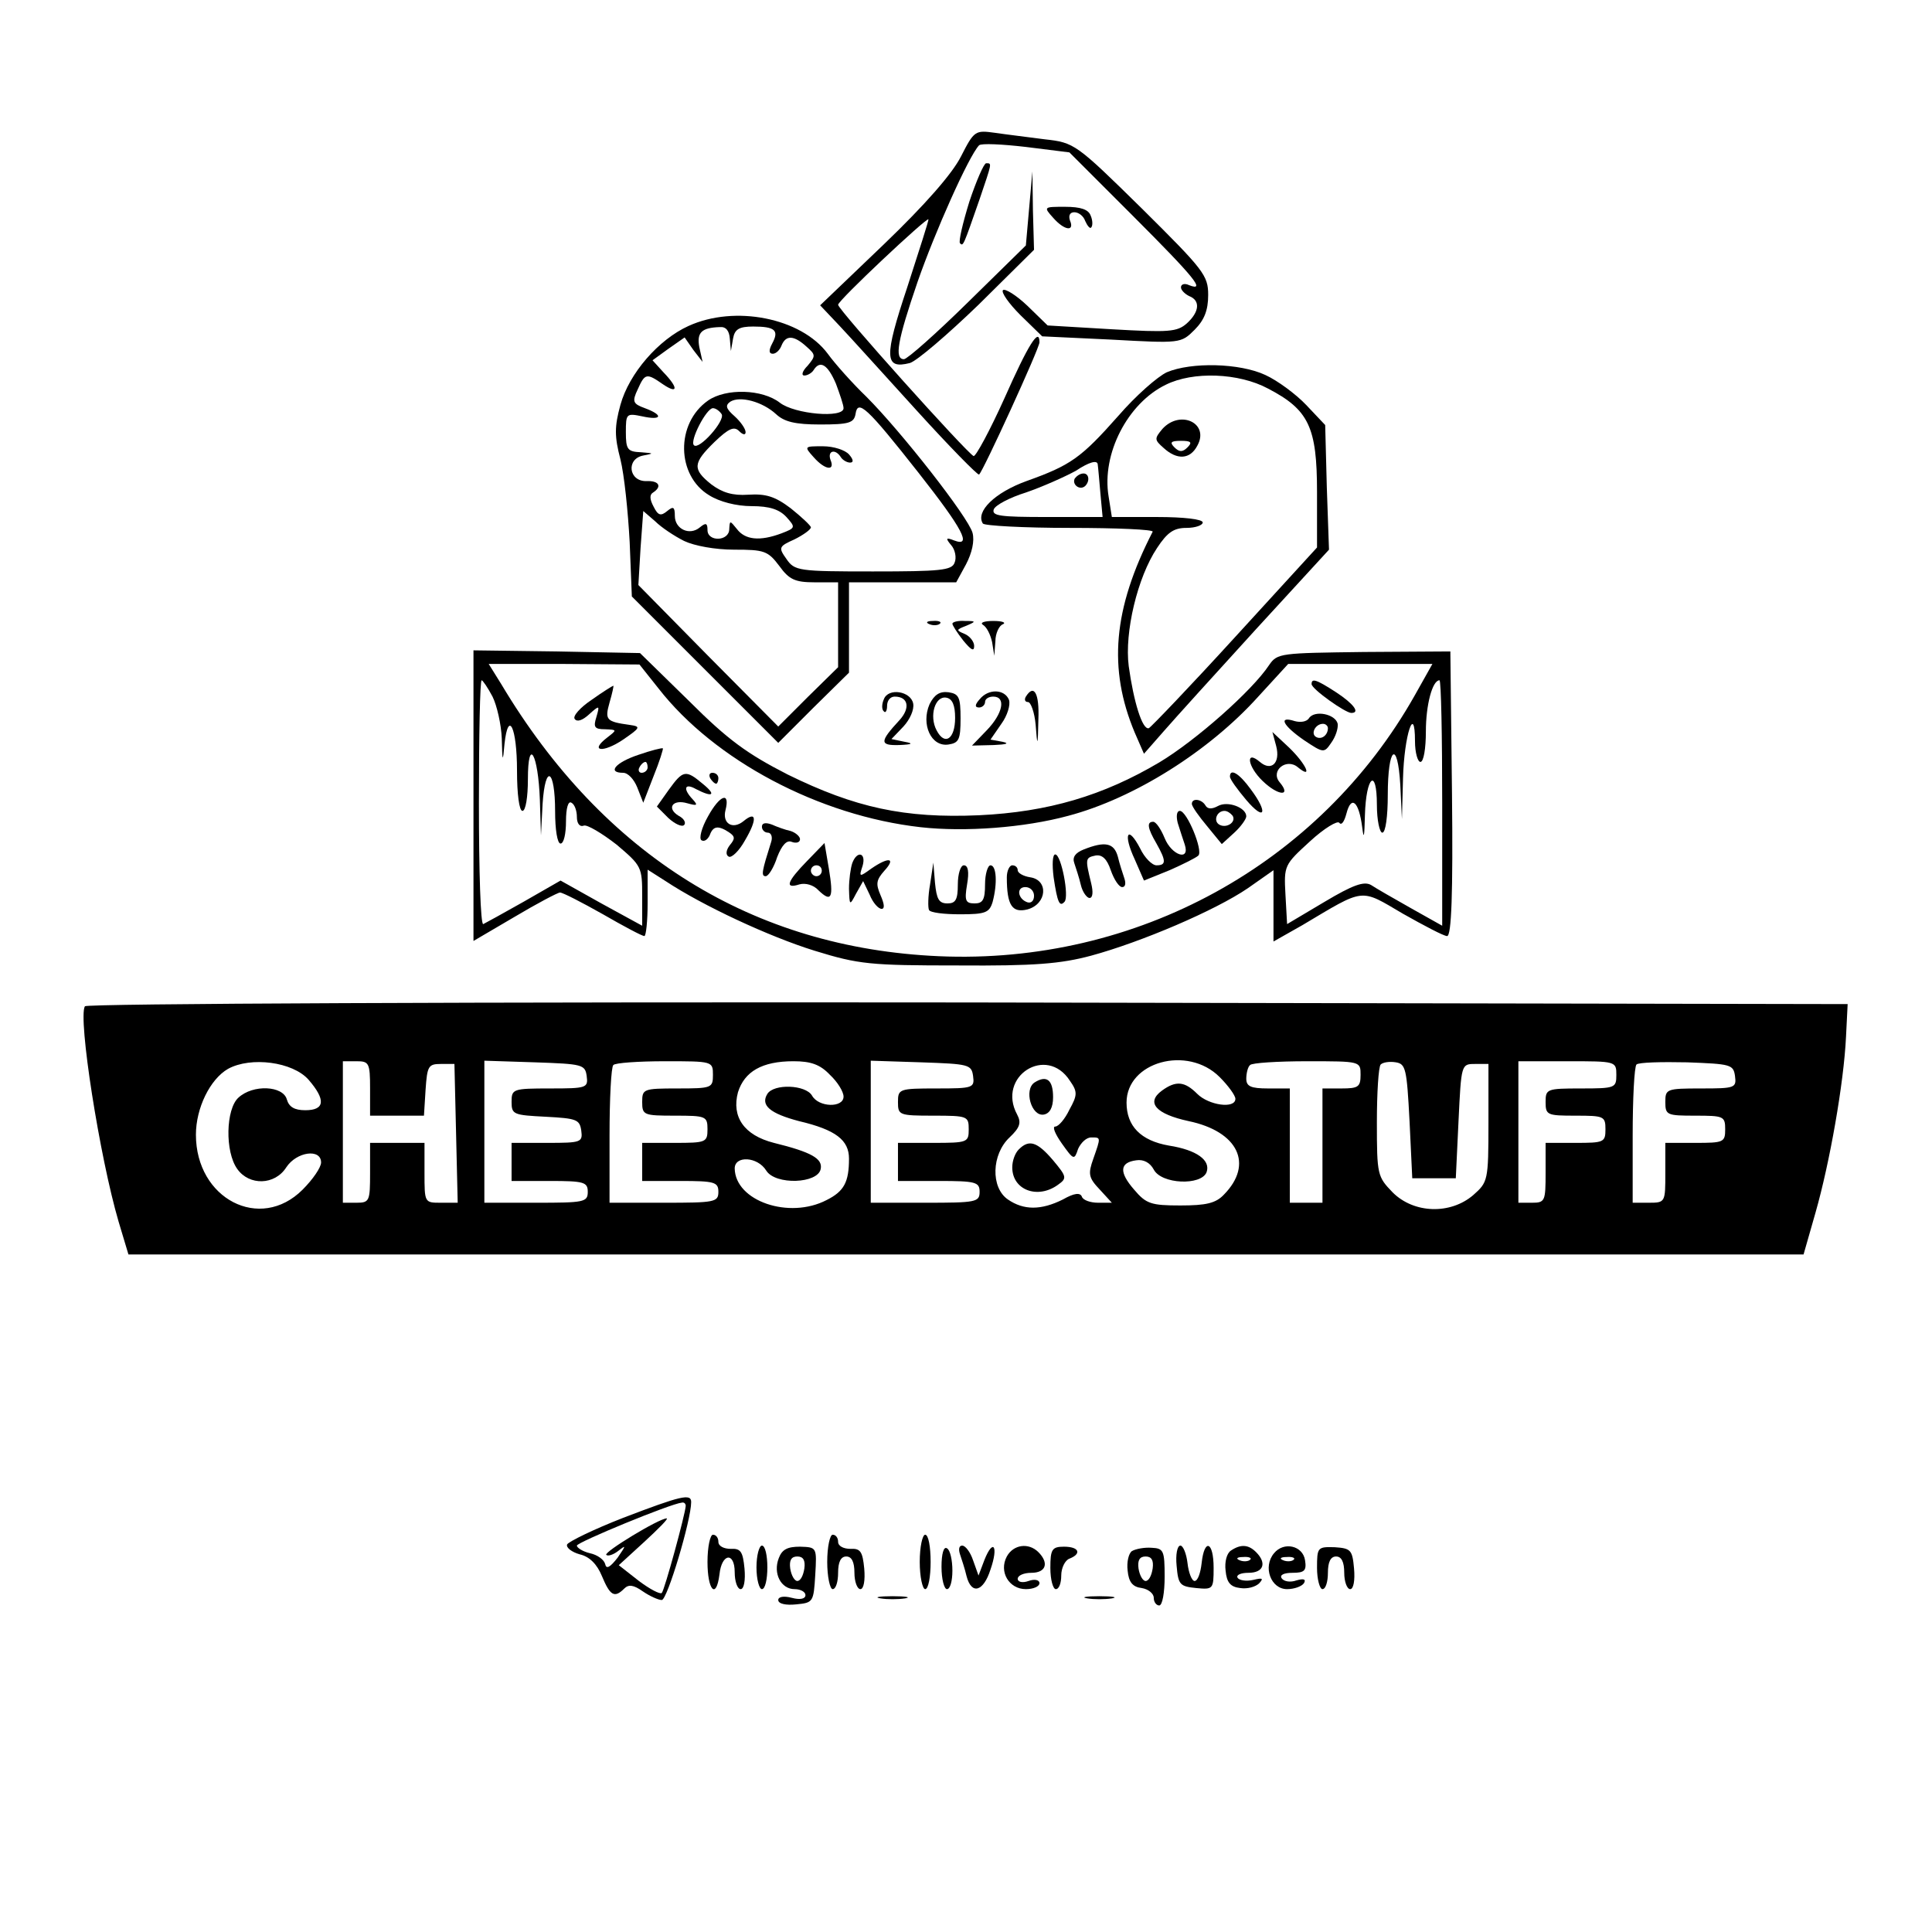 <?xml version="1.0" standalone="no"?>
<!DOCTYPE svg PUBLIC "-//W3C//DTD SVG 20010904//EN"
 "http://www.w3.org/TR/2001/REC-SVG-20010904/DTD/svg10.dtd">
<svg version="1.0" xmlns="http://www.w3.org/2000/svg"
 width="355pt" height="355pt" viewBox="0 0 355 355"
 preserveAspectRatio="xMidYMid meet">

<g transform="translate(0,355) scale(0.1,-0.1)"
fill="#000000" stroke="none">
<path d="M1766 3263 c-16 -32 -66 -89 -142 -162 l-117 -112 35 -37 c19 -20 83
-91 143 -157 60 -66 111 -118 114 -117 7 5 111 232 111 243 0 29 -21 -5 -64
-102 -27 -60 -53 -108 -57 -107 -12 5 -249 269 -249 278 0 8 163 161 166 157
1 -1 -17 -57 -39 -125 -43 -129 -42 -151 5 -139 13 4 69 52 126 107 l102 101
-2 72 -1 72 -6 -68 -6 -68 -107 -105 c-58 -57 -111 -104 -117 -104 -18 0 -12
34 25 142 32 92 94 231 113 251 4 4 43 2 86 -3 l80 -10 117 -117 c114 -114
134 -139 103 -127 -8 4 -15 2 -15 -4 0 -5 7 -12 15 -16 21 -8 19 -29 -4 -50
-18 -16 -33 -17 -138 -11 l-118 7 -37 36 c-21 20 -41 32 -45 29 -4 -4 11 -25
32 -46 l40 -39 127 -6 c127 -7 128 -7 153 18 18 18 25 36 25 64 0 36 -8 46
-122 159 -121 119 -124 121 -178 127 -30 4 -72 9 -92 12 -36 5 -38 4 -62 -43z"/>
<path d="M1781 3179 c-12 -39 -20 -73 -17 -76 6 -6 6 -5 36 81 23 68 23 66 12
66 -4 0 -18 -32 -31 -71z"/>
<path d="M1935 3150 c21 -24 40 -26 31 -5 -3 9 0 15 8 15 8 0 17 -7 20 -16 4
-9 9 -15 11 -12 3 3 3 13 -1 22 -4 11 -18 16 -47 16 -39 0 -40 0 -22 -20z"/>
<path d="M1265 2951 c-55 -25 -109 -87 -125 -145 -11 -40 -11 -58 0 -100 7
-28 14 -96 17 -152 l4 -100 135 -135 134 -134 65 65 65 64 0 83 0 83 98 0 99
0 18 33 c11 21 16 43 12 58 -8 29 -131 186 -195 250 -26 25 -58 61 -71 79 -49
66 -171 90 -256 51z m76 -23 l2 -23 4 23 c3 17 11 22 37 22 40 0 48 -7 35 -31
-7 -13 -6 -19 1 -19 6 0 13 7 16 15 8 20 23 19 46 -2 17 -15 17 -17 2 -35 -10
-10 -12 -18 -6 -18 6 0 14 5 17 10 12 19 26 10 41 -25 7 -19 14 -39 14 -45 0
-19 -90 -11 -117 10 -32 25 -99 27 -132 4 -60 -42 -58 -138 2 -174 19 -12 50
-20 78 -20 33 0 51 -6 64 -20 17 -19 17 -20 -9 -30 -40 -15 -67 -12 -82 8 -13
16 -13 16 -14 0 0 -23 -40 -24 -40 -2 0 13 -3 14 -14 5 -19 -16 -46 -3 -46 21
0 17 -3 18 -14 9 -12 -10 -17 -8 -25 8 -7 13 -8 22 -1 26 17 11 11 22 -12 21
-33 -1 -38 41 -6 47 20 4 20 4 -4 6 -25 1 -28 5 -28 37 0 34 1 35 30 29 36 -8
40 2 5 15 -22 8 -24 12 -13 35 13 29 16 30 46 9 28 -19 29 -7 1 22 l-20 22 29
21 30 21 16 -23 17 -22 -6 27 c-5 27 4 36 38 37 11 1 17 -7 18 -21z m85 -139
c15 -14 35 -19 81 -19 53 0 62 3 65 19 4 28 20 14 116 -108 81 -103 99 -137
65 -124 -15 6 -16 4 -5 -9 7 -8 10 -23 6 -32 -5 -14 -26 -16 -150 -16 -137 0
-144 1 -159 23 -15 21 -14 23 15 36 16 8 30 18 30 22 0 3 -17 19 -37 35 -29
22 -46 27 -78 25 -29 -2 -48 4 -68 19 -35 28 -34 39 6 78 26 25 36 29 45 20 7
-7 12 -8 12 -2 0 6 -9 19 -20 29 -16 14 -18 20 -8 27 18 11 59 0 84 -23z
m-100 0 c7 -12 -42 -67 -51 -57 -8 8 23 68 35 68 5 0 12 -5 16 -11z m-69 -233
c19 -9 57 -16 92 -16 55 0 62 -2 83 -30 18 -25 29 -30 65 -30 l43 0 0 -78 0
-78 -55 -54 -55 -55 -129 130 -128 130 4 68 5 68 22 -19 c11 -11 35 -27 53
-36z"/>
<path d="M1495 2710 c21 -24 40 -26 31 -5 -6 17 9 21 19 5 3 -5 11 -10 17 -10
7 0 6 6 -2 15 -7 8 -28 15 -48 15 -34 0 -35 0 -17 -20z"/>
<path d="M2144 2866 c-17 -8 -57 -43 -89 -80 -69 -78 -88 -91 -169 -120 -58
-21 -94 -56 -80 -78 3 -4 75 -8 160 -8 86 0 154 -3 152 -7 -73 -142 -82 -252
-33 -369 l17 -39 36 41 c20 23 97 108 170 188 l134 146 -4 114 -3 115 -35 37
c-19 20 -53 45 -75 55 -47 22 -136 24 -181 5z m186 -30 c75 -39 90 -71 90
-190 l0 -102 -150 -164 c-83 -91 -155 -166 -159 -168 -12 -4 -28 49 -37 114
-8 62 16 163 52 217 19 29 31 37 54 37 17 0 30 5 30 10 0 6 -35 10 -84 10
l-83 0 -6 38 c-13 78 35 171 105 205 50 25 134 22 188 -7z m-308 -193 l4 -43
-103 0 c-85 0 -101 2 -97 14 3 8 30 22 59 31 29 10 70 28 92 40 24 16 39 20
40 12 1 -7 3 -31 5 -54z"/>
<path d="M2136 2762 c-15 -18 -15 -20 2 -35 25 -23 49 -21 62 4 23 41 -31 67
-64 31z m46 -34 c-9 -9 -15 -9 -24 0 -9 9 -7 12 12 12 19 0 21 -3 12 -12z"/>
<path d="M1975 2671 c-6 -11 9 -23 19 -14 9 9 7 23 -3 23 -6 0 -12 -4 -16 -9z"/>
<path d="M1708 2403 c7 -3 16 -2 19 1 4 3 -2 6 -13 5 -11 0 -14 -3 -6 -6z"/>
<path d="M1750 2404 c0 -3 9 -17 20 -31 14 -17 20 -21 20 -10 0 8 -8 18 -17
22 -17 7 -16 8 2 15 19 8 19 9 -2 9 -13 1 -23 -2 -23 -5z"/>
<path d="M1806 2402 c7 -4 14 -18 17 -32 l4 -25 2 27 c0 14 7 29 14 31 6 3 -1
6 -18 6 -16 0 -25 -3 -19 -7z"/>
<path d="M870 2088 l0 -267 75 44 c42 25 80 45 84 45 5 0 40 -18 79 -40 38
-22 72 -40 76 -40 3 0 6 27 6 61 l0 61 33 -21 c68 -45 190 -102 274 -128 81
-25 102 -27 263 -27 141 -1 189 3 245 18 92 25 228 83 288 124 l47 33 0 -66 0
-65 53 30 c116 69 105 68 185 21 39 -22 75 -41 81 -41 8 0 11 77 9 261 l-3
262 -159 -1 c-153 -2 -159 -2 -174 -24 -31 -47 -135 -139 -202 -179 -103 -61
-204 -91 -331 -97 -137 -6 -228 14 -352 75 -74 38 -109 63 -181 135 l-90 88
-153 3 -153 2 0 -267z m340 197 c103 -132 295 -234 482 -255 81 -9 190 -1 271
21 121 32 259 119 349 219 l55 60 132 0 133 0 -32 -57 c-175 -311 -512 -496
-875 -480 -341 15 -616 185 -804 500 l-23 37 139 0 138 -1 35 -44z m-305 -15
c8 -16 16 -51 17 -77 1 -44 2 -45 5 -10 7 64 23 30 23 -49 0 -43 4 -74 10 -74
6 0 10 26 10 58 0 80 19 47 22 -38 l2 -65 3 58 c5 75 23 64 23 -14 0 -33 4
-59 10 -59 6 0 10 18 10 41 0 24 4 38 10 34 6 -3 10 -15 10 -26 0 -12 5 -19
13 -16 6 2 33 -14 60 -35 46 -39 47 -41 47 -95 l0 -54 -75 41 -75 42 -68 -39
c-37 -21 -70 -39 -74 -41 -5 -2 -8 98 -8 222 0 124 2 226 5 226 2 0 11 -13 20
-30z m1745 -196 l0 -225 -57 32 c-32 18 -65 37 -74 43 -13 7 -33 0 -85 -31
l-69 -41 -3 54 c-3 54 -2 55 45 98 26 24 51 39 54 34 4 -5 9 2 13 17 9 35 23
22 29 -25 3 -24 4 -18 5 22 2 72 22 89 22 19 0 -28 5 -51 10 -51 6 0 10 30 10
69 0 89 18 103 23 19 l3 -63 2 75 c2 79 22 139 22 68 0 -21 5 -38 10 -38 6 0
10 25 10 56 0 49 12 94 25 94 3 0 5 -102 5 -226z"/>
<path d="M2410 2293 c0 -9 62 -53 73 -53 17 0 4 17 -28 38 -37 24 -45 26 -45
15z"/>
<path d="M1087 2264 c-21 -14 -35 -30 -31 -35 4 -6 14 -3 26 8 20 18 20 17 14
-4 -6 -19 -4 -23 16 -23 22 -1 22 -1 4 -15 -34 -26 -8 -29 29 -4 32 22 33 24
12 27 -43 6 -46 9 -37 41 5 17 8 31 7 31 -1 0 -19 -11 -40 -26z"/>
<path d="M2405 2230 c-4 -6 -15 -8 -26 -5 -31 10 -22 -8 17 -35 36 -24 37 -24
50 -5 8 11 13 26 12 35 -4 18 -43 26 -53 10z m35 -18 c0 -13 -12 -22 -22 -16
-10 6 -1 24 13 24 5 0 9 -4 9 -8z"/>
<path d="M2345 2179 c8 -31 -9 -47 -30 -29 -27 23 -23 -8 5 -35 29 -28 54 -29
31 -2 -17 21 13 45 34 27 28 -23 15 6 -16 36 l-31 29 7 -26z"/>
<path d="M1173 2163 c-42 -14 -58 -33 -28 -33 9 0 20 -12 26 -27 l11 -28 19
49 c11 27 18 50 17 51 -2 1 -22 -4 -45 -12z m17 -23 c0 -5 -5 -10 -11 -10 -5
0 -7 5 -4 10 3 6 8 10 11 10 2 0 4 -4 4 -10z"/>
<path d="M1229 2099 l-22 -31 21 -21 c12 -11 25 -17 29 -13 4 4 0 12 -10 17
-23 14 -11 31 16 23 18 -5 20 -4 10 7 -19 20 -15 31 6 19 31 -16 38 -11 12 10
-31 26 -36 25 -62 -11z"/>
<path d="M1305 2120 c3 -5 8 -10 11 -10 2 0 4 5 4 10 0 6 -5 10 -11 10 -5 0
-7 -4 -4 -10z"/>
<path d="M2260 2123 c0 -5 14 -24 30 -43 34 -40 41 -24 8 20 -21 29 -38 39
-38 23z"/>
<path d="M1301 2050 c-12 -21 -17 -41 -12 -44 5 -3 11 1 15 9 6 17 15 19 35 6
12 -8 12 -12 2 -24 -7 -9 -8 -18 -2 -21 5 -3 19 10 30 30 23 39 21 55 -3 35
-20 -16 -39 -4 -33 20 9 35 -10 29 -32 -11z"/>
<path d="M2190 2073 c0 -5 13 -23 28 -41 l27 -33 23 21 c12 11 22 25 22 30 0
16 -34 29 -52 19 -11 -6 -19 -6 -23 1 -7 12 -25 14 -25 3z m75 -22 c7 -12 -12
-24 -25 -16 -11 7 -4 25 10 25 5 0 11 -4 15 -9z"/>
<path d="M2164 2038 c4 -13 10 -31 13 -40 10 -31 -24 -20 -37 12 -7 17 -16 30
-21 30 -12 0 -11 -11 6 -40 18 -32 18 -40 0 -40 -8 0 -22 14 -30 31 -23 44
-32 27 -10 -20 l17 -39 47 19 c25 11 49 23 53 27 9 9 -21 82 -34 82 -6 0 -7
-10 -4 -22z"/>
<path d="M1400 2031 c0 -6 5 -11 11 -11 6 0 9 -8 6 -17 -17 -54 -19 -63 -10
-63 5 0 15 16 21 35 9 23 18 32 27 28 8 -3 15 -1 15 5 0 5 -8 12 -17 15 -10 2
-26 8 -35 12 -11 4 -18 3 -18 -4z"/>
<path d="M1483 1968 c-37 -38 -42 -52 -14 -43 11 3 26 -1 35 -11 24 -23 28
-14 19 40 l-8 47 -32 -33z m27 -18 c0 -5 -4 -10 -10 -10 -5 0 -10 5 -10 10 0
6 5 10 10 10 6 0 10 -4 10 -10z"/>
<path d="M1991 1989 c-15 -6 -21 -14 -17 -25 3 -9 9 -27 12 -40 3 -13 11 -24
16 -24 6 0 7 11 3 27 -11 45 -11 47 8 51 12 2 21 -6 28 -27 6 -17 15 -31 21
-31 6 0 7 7 4 16 -3 9 -9 27 -12 40 -7 25 -23 29 -63 13z"/>
<path d="M1566 1964 c-3 -9 -6 -30 -6 -47 1 -31 1 -32 13 -9 l13 23 12 -25 c6
-15 16 -26 22 -26 6 0 5 9 -2 25 -9 21 -8 28 7 45 22 24 8 26 -24 4 -22 -16
-23 -16 -16 5 7 24 -10 29 -19 5z"/>
<path d="M1936 1938 c7 -47 11 -55 20 -45 9 9 -6 87 -17 87 -5 0 -6 -18 -3
-42z"/>
<path d="M1709 1925 c-4 -22 -4 -43 -2 -47 2 -5 28 -8 57 -8 47 0 54 3 60 23
9 34 7 67 -4 67 -5 0 -10 -16 -10 -35 0 -28 -4 -35 -19 -35 -17 0 -19 5 -14
35 4 23 2 35 -6 35 -6 0 -11 -16 -11 -35 0 -28 -4 -35 -19 -35 -16 0 -20 8
-23 38 l-3 37 -6 -40z"/>
<path d="M1850 1938 c0 -52 10 -66 38 -59 36 10 39 54 5 59 -13 2 -23 8 -23
13 0 5 -4 9 -10 9 -5 0 -10 -10 -10 -22z m50 -34 c0 -9 -5 -14 -12 -12 -18 6
-21 28 -4 28 9 0 16 -7 16 -16z"/>
<path d="M1624 2265 c-4 -9 -4 -19 0 -22 3 -4 6 1 6 10 0 10 6 17 14 17 25 0
29 -21 9 -43 -37 -40 -37 -47 -1 -46 25 1 27 3 10 6 l-24 5 22 23 c12 13 20
31 18 42 -4 23 -46 30 -54 8z"/>
<path d="M1708 2256 c-16 -37 3 -79 35 -74 19 3 22 9 22 48 0 39 -3 45 -22 48
-16 2 -26 -4 -35 -22z m47 -25 c0 -39 -19 -52 -34 -23 -14 26 -3 64 18 60 11
-2 16 -14 16 -37z"/>
<path d="M1800 2265 c-9 -10 -9 -15 -1 -15 6 0 11 5 11 10 0 6 7 10 15 10 24
0 18 -31 -12 -62 l-27 -28 40 1 c23 1 30 3 16 6 l-22 4 20 29 c11 15 17 35 14
44 -8 20 -38 21 -54 1z"/>
<path d="M1885 2270 c-3 -5 -2 -10 4 -10 5 0 12 -19 14 -42 3 -41 4 -41 5 10
2 48 -8 66 -23 42z"/>
<path d="M156 1701 c-13 -21 27 -277 62 -396 l18 -60 1539 0 1539 0 22 77 c26
91 52 238 56 323 l3 60 -1617 3 c-896 1 -1619 -2 -1622 -7z m411 -135 c32 -37
30 -56 -6 -56 -20 0 -30 6 -34 20 -7 25 -62 28 -89 3 -23 -21 -25 -99 -2 -131
22 -31 69 -30 90 3 19 29 64 35 64 9 0 -9 -15 -31 -34 -50 -78 -78 -196 -17
-196 101 0 49 26 102 59 121 42 23 119 13 148 -20z m113 -16 l0 -50 49 0 50 0
3 48 c3 43 5 47 28 47 l25 0 3 -127 3 -128 -31 0 c-30 0 -30 0 -30 55 l0 55
-50 0 -50 0 0 -55 c0 -52 -1 -55 -25 -55 l-25 0 0 130 0 130 25 0 c23 0 25 -3
25 -50z m398 23 c3 -22 0 -23 -67 -23 -69 0 -71 -1 -71 -25 0 -23 4 -24 63
-27 56 -3 62 -5 65 -25 3 -22 0 -23 -62 -23 l-66 0 0 -35 0 -35 70 0 c63 0 70
-2 70 -20 0 -19 -7 -20 -95 -20 l-95 0 0 130 0 131 93 -3 c87 -3 92 -4 95 -25z
m232 2 c0 -24 -2 -25 -65 -25 -63 0 -65 -1 -65 -25 0 -24 3 -25 60 -25 57 0
60 -1 60 -25 0 -24 -3 -25 -60 -25 l-60 0 0 -35 0 -35 70 0 c63 0 70 -2 70
-20 0 -19 -7 -20 -100 -20 l-100 0 0 123 c0 68 3 127 7 130 3 4 46 7 95 7 87
0 88 0 88 -25z m215 0 c14 -13 25 -31 25 -40 0 -21 -46 -20 -58 2 -12 20 -70
22 -82 3 -13 -21 5 -36 58 -50 68 -16 92 -35 92 -69 0 -43 -9 -60 -41 -76 -69
-36 -168 -2 -169 58 0 24 42 22 58 -4 17 -27 95 -24 100 3 4 19 -17 31 -86 48
-55 14 -78 48 -66 93 12 38 44 57 102 57 32 0 49 -6 67 -25z m263 -2 c3 -22 0
-23 -67 -23 -69 0 -71 -1 -71 -25 0 -24 2 -25 65 -25 63 0 65 -1 65 -25 0 -24
-2 -25 -65 -25 l-65 0 0 -35 0 -35 75 0 c68 0 75 -2 75 -20 0 -19 -7 -20 -100
-20 l-100 0 0 130 0 131 93 -3 c87 -3 92 -4 95 -25z m178 -9 c14 -20 14 -26
-1 -53 -8 -17 -20 -31 -26 -31 -6 0 0 -14 12 -31 22 -31 23 -31 30 -10 5 11
15 21 24 21 18 0 18 1 4 -39 -10 -28 -9 -35 12 -57 l22 -24 -25 0 c-15 0 -28
5 -30 11 -3 8 -14 7 -35 -5 -40 -20 -72 -20 -101 0 -32 22 -30 83 3 114 19 18
22 27 14 42 -38 70 54 129 97 62z m275 7 c16 -16 29 -34 29 -40 0 -19 -49 -12
-70 9 -23 23 -39 25 -65 6 -30 -22 -11 -43 49 -56 91 -19 120 -79 65 -135 -15
-16 -33 -20 -80 -20 -54 0 -63 3 -85 29 -28 32 -27 50 4 54 13 2 25 -4 32 -17
14 -27 87 -30 97 -5 8 22 -18 41 -69 49 -52 9 -78 36 -78 79 0 75 112 106 171
47z m259 4 c0 -22 -4 -25 -35 -25 l-35 0 0 -105 0 -105 -30 0 -30 0 0 105 0
105 -40 0 c-32 0 -40 4 -40 18 0 10 3 22 7 25 3 4 51 7 105 7 98 0 98 0 98
-25z m90 -85 l5 -105 40 0 40 0 5 105 c5 104 5 105 30 105 l25 0 0 -108 c0
-107 -1 -109 -28 -133 -42 -36 -109 -34 -148 5 -28 29 -29 32 -29 129 0 54 3
102 7 106 4 4 16 6 28 4 18 -3 20 -12 25 -108z m380 85 c0 -24 -2 -25 -65 -25
-63 0 -65 -1 -65 -25 0 -24 3 -25 55 -25 52 0 55 -1 55 -25 0 -24 -3 -25 -55
-25 l-55 0 0 -55 c0 -52 -1 -55 -25 -55 l-25 0 0 130 0 130 90 0 c89 0 90 0
90 -25z m218 -2 c3 -22 0 -23 -62 -23 -64 0 -66 -1 -66 -25 0 -24 3 -25 55
-25 52 0 55 -1 55 -25 0 -24 -3 -25 -55 -25 l-55 0 0 -55 c0 -54 0 -55 -30
-55 l-30 0 0 123 c0 68 3 127 7 131 4 4 46 5 93 4 80 -3 85 -4 88 -25z"/>
<path d="M1901 1561 c-20 -13 -6 -63 17 -59 11 2 17 13 17 32 0 32 -12 41 -34
27z"/>
<path d="M1872 1438 c-7 -7 -12 -21 -12 -33 0 -42 47 -59 84 -32 17 12 16 15
-9 45 -29 34 -44 39 -63 20z"/>
<path d="M1145 761 c-54 -21 -101 -44 -103 -49 -2 -6 9 -14 23 -18 18 -4 32
-18 41 -40 15 -36 23 -41 41 -23 8 8 17 7 34 -5 13 -9 29 -16 35 -16 10 0 54
147 54 180 0 16 -18 12 -125 -29z m115 22 c-1 -16 -39 -155 -44 -160 -3 -3
-22 7 -42 22 l-37 29 47 43 c26 24 45 43 41 43 -14 0 -116 -62 -111 -67 3 -3
13 0 23 8 14 11 13 9 -2 -13 -14 -18 -21 -22 -23 -12 -2 8 -14 17 -28 20 -13
3 -24 10 -24 14 0 6 172 77 193 79 4 1 7 -2 7 -6z"/>
<path d="M1300 680 c0 -52 16 -70 22 -23 4 39 28 42 28 4 0 -17 5 -31 11 -31
6 0 9 16 7 38 -3 31 -7 37 -25 36 -13 0 -23 5 -23 13 0 7 -4 13 -10 13 -5 0
-10 -22 -10 -50z"/>
<path d="M1520 680 c0 -27 5 -50 10 -50 6 0 10 14 10 30 0 20 5 30 15 30 10 0
15 -10 15 -30 0 -16 5 -30 11 -30 6 0 9 16 7 38 -3 31 -7 37 -25 36 -13 0 -23
5 -23 13 0 7 -4 13 -10 13 -5 0 -10 -22 -10 -50z"/>
<path d="M1690 680 c0 -27 5 -50 10 -50 6 0 10 23 10 50 0 28 -4 50 -10 50 -5
0 -10 -22 -10 -50z"/>
<path d="M1390 670 c0 -22 5 -40 10 -40 6 0 10 18 10 40 0 22 -4 40 -10 40 -5
0 -10 -18 -10 -40z"/>
<path d="M1431 687 c-11 -28 4 -57 29 -57 11 0 20 -5 20 -11 0 -7 -10 -9 -25
-5 -15 4 -25 2 -25 -4 0 -7 14 -10 33 -8 31 3 32 4 35 54 3 51 3 51 -28 52
-23 0 -33 -5 -39 -21z m47 -19 c-2 -13 -7 -23 -13 -23 -5 0 -11 10 -13 23 -2
15 2 22 13 22 11 0 15 -7 13 -22z"/>
<path d="M1730 671 c0 -23 5 -41 10 -41 6 0 10 15 10 34 0 19 -4 38 -10 41 -6
4 -10 -10 -10 -34z"/>
<path d="M1764 694 c3 -9 9 -27 12 -40 9 -35 31 -29 44 12 15 43 5 58 -11 18
l-11 -29 -10 28 c-5 15 -14 27 -20 27 -6 0 -7 -7 -4 -16z"/>
<path d="M1850 690 c-15 -28 4 -60 35 -60 14 0 25 5 25 11 0 6 -9 8 -20 4 -11
-4 -20 -2 -20 4 0 6 11 11 25 11 27 0 33 18 13 38 -18 18 -46 14 -58 -8z"/>
<path d="M1930 669 c0 -22 5 -39 10 -39 6 0 10 11 10 25 0 14 7 28 15 31 23 9
18 22 -10 22 -22 0 -25 -5 -25 -39z"/>
<path d="M2080 700 c-6 -4 -10 -20 -8 -36 2 -21 9 -30 26 -32 12 -2 22 -10 22
-18 0 -8 5 -14 10 -14 6 0 10 24 10 53 0 48 -2 52 -24 53 -13 1 -29 -2 -36 -6z
m38 -32 c-2 -13 -7 -23 -13 -23 -5 0 -11 10 -13 23 -2 15 2 22 13 22 11 0 15
-7 13 -22z"/>
<path d="M2162 673 c3 -35 6 -38 36 -41 31 -3 32 -2 32 37 0 49 -17 55 -22 9
-2 -18 -7 -33 -13 -33 -5 0 -11 15 -13 33 -2 17 -8 32 -13 32 -6 0 -9 -17 -7
-37z"/>
<path d="M2262 701 c-8 -5 -12 -21 -10 -37 2 -22 9 -30 27 -32 13 -2 28 2 35
9 8 9 6 10 -11 6 -13 -3 -26 -1 -29 4 -3 5 6 9 20 9 28 0 34 18 14 38 -14 14
-28 15 -46 3z m35 -17 c-3 -3 -12 -4 -19 -1 -8 3 -5 6 6 6 11 1 17 -2 13 -5z"/>
<path d="M2341 696 c-21 -25 -6 -66 24 -66 13 0 27 5 31 11 4 7 0 9 -14 5 -11
-4 -23 -2 -27 4 -4 6 4 10 20 10 22 0 26 4 23 23 -4 27 -39 35 -57 13z m36
-12 c-3 -3 -12 -4 -19 -1 -8 3 -5 6 6 6 11 1 17 -2 13 -5z"/>
<path d="M2420 669 c0 -21 5 -39 10 -39 6 0 10 14 10 30 0 20 5 30 15 30 10 0
15 -10 15 -30 0 -16 5 -30 11 -30 6 0 9 16 7 38 -3 34 -6 37 -35 39 -32 1 -33
0 -33 -38z"/>
<path d="M1618 613 c12 -2 32 -2 45 0 12 2 2 4 -23 4 -25 0 -35 -2 -22 -4z"/>
<path d="M1998 613 c12 -2 32 -2 45 0 12 2 2 4 -23 4 -25 0 -35 -2 -22 -4z"/>
</g>
</svg>
